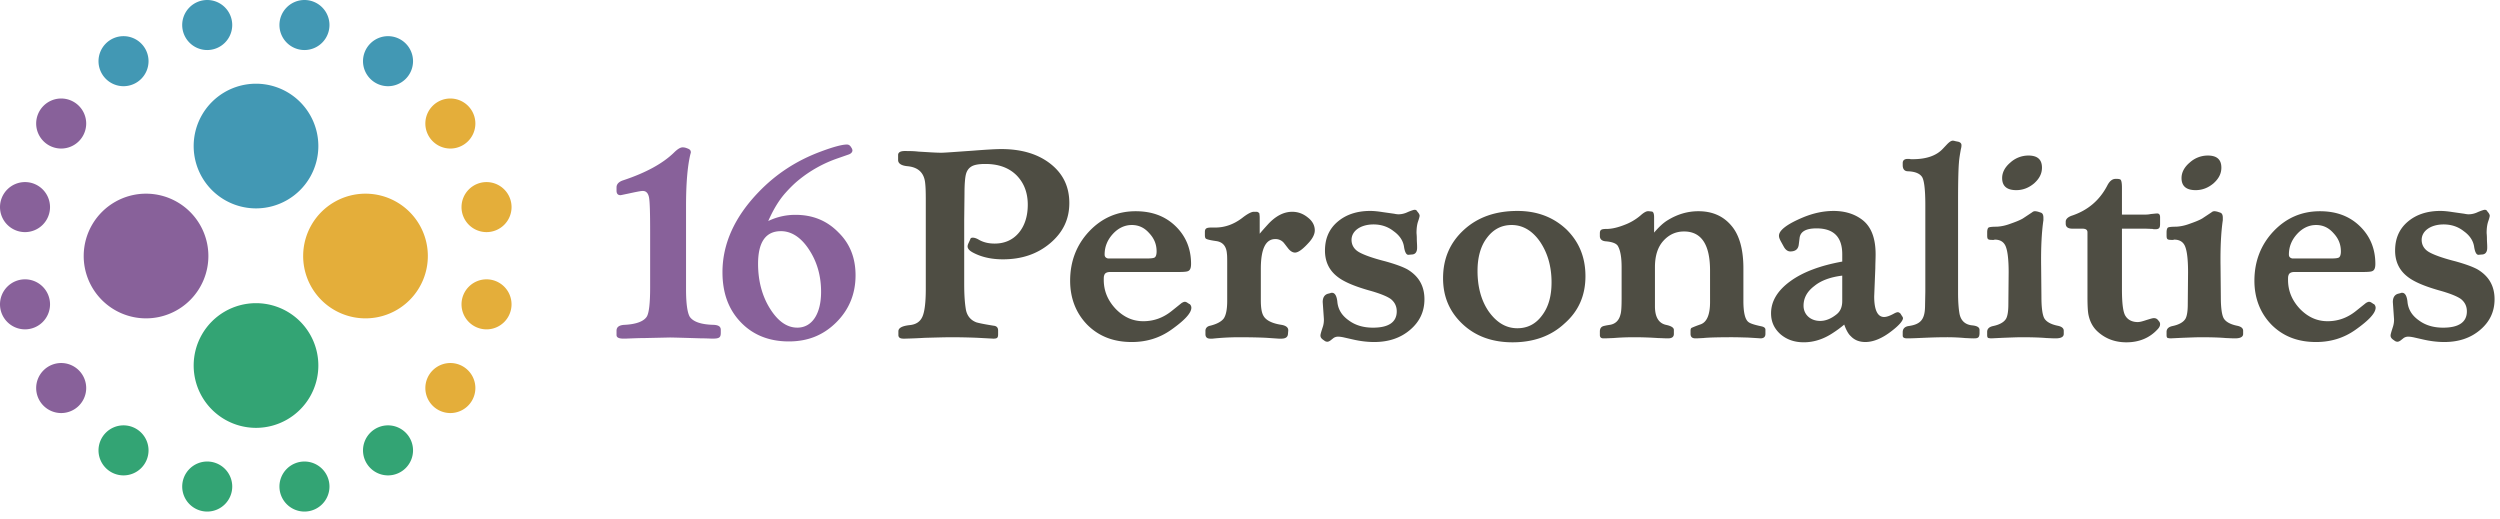 <svg width="260" height="54" viewBox="0 0 260 54" xmlns="http://www.w3.org/2000/svg">
    <g fill="none" fill-rule="evenodd">
        <path d="M26.625 8.706a6.483 6.483 0 1 0 0 12.966 6.483 6.483 0 0 0 0-12.966" fill="#4298B4"/>
        <path d="M8.706 26.546a6.483 6.483 0 1 0 12.965-.001 6.483 6.483 0 0 0-12.965 0" fill="#88619A"/>
        <path d="M44.495 26.546a6.483 6.483 0 1 1-12.965-.001 6.483 6.483 0 0 1 12.965 0" fill="#E4AE3A"/>
        <path d="M26.625 44.496a6.483 6.483 0 1 1 0-12.966 6.483 6.483 0 0 1 0 12.966" fill="#33A474"/>
        <path d="M12.846 3.761a2.605 2.605 0 0 0-2.601 2.602 2.605 2.605 0 0 0 2.601 2.602 2.605 2.605 0 0 0 2.602-2.602 2.605 2.605 0 0 0-2.602-2.602M21.55 0a2.605 2.605 0 0 0-2.601 2.602 2.605 2.605 0 0 0 2.601 2.602 2.605 2.605 0 0 0 2.602-2.602A2.605 2.605 0 0 0 21.55 0M31.664 0a2.605 2.605 0 0 0-2.602 2.602 2.605 2.605 0 0 0 2.602 2.602 2.605 2.605 0 0 0 2.601-2.602A2.605 2.605 0 0 0 31.664 0M40.355 3.761a2.605 2.605 0 0 0-2.602 2.602 2.605 2.605 0 0 0 2.602 2.602 2.605 2.605 0 0 0 2.601-2.602 2.605 2.605 0 0 0-2.601-2.602" fill="#4298B4" fill-rule="nonzero"/>
        <path d="M12.846 44.237a2.605 2.605 0 0 0-2.601 2.602 2.605 2.605 0 0 0 2.601 2.602 2.605 2.605 0 0 0 2.602-2.602 2.604 2.604 0 0 0-2.602-2.602M21.55 47.998A2.605 2.605 0 0 0 18.95 50.6a2.605 2.605 0 0 0 2.601 2.603 2.605 2.605 0 0 0 2.602-2.603 2.605 2.605 0 0 0-2.602-2.602M31.664 47.998a2.605 2.605 0 0 0-2.602 2.602 2.605 2.605 0 0 0 2.602 2.603 2.605 2.605 0 0 0 2.601-2.603 2.605 2.605 0 0 0-2.601-2.602M40.355 44.237a2.605 2.605 0 0 0-2.602 2.602 2.605 2.605 0 0 0 2.602 2.602 2.605 2.605 0 0 0 2.601-2.602 2.604 2.604 0 0 0-2.601-2.602" fill="#33A474" fill-rule="nonzero"/>
        <path d="M6.364 37.754a2.605 2.605 0 0 0-2.602 2.601 2.605 2.605 0 0 0 2.602 2.603 2.605 2.605 0 0 0 2.601-2.603 2.605 2.605 0 0 0-2.601-2.601M5.204 31.651a2.605 2.605 0 0 0-2.602-2.601A2.605 2.605 0 0 0 0 31.65a2.605 2.605 0 0 0 2.602 2.603 2.606 2.606 0 0 0 2.602-2.603M2.602 24.14a2.605 2.605 0 0 0 2.601-2.602 2.605 2.605 0 0 0-2.601-2.602A2.605 2.605 0 0 0 0 21.538a2.605 2.605 0 0 0 2.602 2.602M6.364 10.245a2.605 2.605 0 0 0-2.602 2.602 2.605 2.605 0 0 0 2.602 2.602 2.605 2.605 0 0 0 2.601-2.602 2.605 2.605 0 0 0-2.601-2.602" fill="#88619A" fill-rule="nonzero"/>
        <path d="M46.838 37.754a2.605 2.605 0 0 0-2.602 2.601 2.605 2.605 0 0 0 2.602 2.603 2.605 2.605 0 0 0 2.601-2.603 2.604 2.604 0 0 0-2.601-2.601M50.6 29.05a2.605 2.605 0 0 0-2.602 2.601 2.605 2.605 0 0 0 2.602 2.603A2.605 2.605 0 0 0 53.2 31.65 2.605 2.605 0 0 0 50.6 29.05M47.997 21.538A2.605 2.605 0 0 0 50.6 24.14a2.605 2.605 0 0 0 2.602-2.602 2.605 2.605 0 0 0-2.602-2.601 2.604 2.604 0 0 0-2.602 2.601M46.838 15.449a2.605 2.605 0 0 0 2.601-2.602 2.605 2.605 0 0 0-2.601-2.602 2.605 2.605 0 0 0-2.602 2.602 2.605 2.605 0 0 0 2.602 2.602" fill="#E4AE3A" fill-rule="nonzero"/>
        <g fill-rule="nonzero">
            <path d="M220.182 18.604c.148 0 .265.03.324.058.116.059.176.351.176.849v2.807h2.35c.147 0 .382 0 .647-.058.323-.029.529-.058.675-.058.206 0 .294.146.294.38v.673c0 .41-.059.585-.5.585-.116 0-.206 0-.263-.03-.09 0-.589-.029-.882-.029h-2.321v6.29c0 1.492.116 2.428.381 2.808.265.41.705.615 1.263.615.235 0 .53-.088.882-.205l.299-.092c.225-.068.39-.112.495-.112.116 0 .206.03.265.057.03.03.087.06.147.118l.116.146a.44.44 0 0 1 .118.322c0 .175-.088.35-.294.555-.822.878-1.909 1.318-3.203 1.318-1.204 0-2.203-.381-3.026-1.142-.47-.44-.764-.994-.912-1.668-.087-.38-.116-1.053-.116-1.96v-6.669c0-.263-.176-.38-.528-.38h-1.03c-.47 0-.705-.176-.705-.527v-.205c0-.263.235-.497.706-.644 1.616-.555 2.821-1.58 3.613-3.1.236-.468.53-.702.852-.702h.177zm-62.376 3.334c2.057 0 3.732.644 5.083 1.902 1.322 1.287 1.998 2.895 1.998 4.885 0 1.99-.704 3.627-2.173 4.915-1.41 1.316-3.233 1.96-5.408 1.96-2.085 0-3.82-.615-5.172-1.872-1.38-1.288-2.055-2.867-2.055-4.798 0-2.048.733-3.715 2.173-5.032 1.44-1.316 3.291-1.96 5.554-1.96zm32.88 0c1.087 0 2.057.264 2.85.82 1.027.702 1.528 1.93 1.528 3.686 0 .526-.03.994-.03 1.433l-.117 2.955c0 1.404.352 2.135 1.028 2.135.264 0 .587-.118.97-.322.206-.117.353-.175.47-.175.059 0 .176.058.265.146l.146.233c.089.118.117.205.117.235-.001.263-.383.731-1.147 1.317-.999.79-1.939 1.169-2.762 1.169-.645 0-1.146-.205-1.527-.614-.236-.205-.47-.616-.676-1.2-.412.351-.822.644-1.233.907-.942.615-1.94.936-2.968.936-1 0-1.793-.292-2.44-.847-.645-.586-.969-1.288-.969-2.166 0-1.258.675-2.37 1.998-3.334 1.322-.966 3.144-1.638 5.406-2.048v-.76c0-1.785-.88-2.692-2.673-2.692-1.088 0-1.676.322-1.763.995l-.088.702c-.058.468-.353.702-.881.702-.265 0-.5-.176-.676-.497l-.323-.586c-.118-.233-.176-.38-.176-.555 0-.556.822-1.2 2.497-1.902 1.058-.438 2.115-.672 3.173-.672zm67.72-.119c.118 0 .206.03.265.147l.117.146c.089.117.146.234.146.322s-.057.293-.146.556c-.117.322-.177.732-.177 1.228 0 .06.03.263.03.586 0 .321.03.584.03.848v.117c0 .468-.206.702-.588.702l-.324.03c-.206 0-.352-.264-.441-.79-.088-.673-.47-1.23-1.086-1.668-.588-.468-1.294-.702-2.088-.702-1.35 0-2.29.673-2.29 1.609 0 .497.235.936.704 1.229.47.292 1.41.643 2.792.994 1.058.293 1.851.585 2.321.848 1.176.703 1.764 1.727 1.764 3.101 0 1.29-.5 2.342-1.5 3.19-.998.848-2.232 1.258-3.731 1.258-.704 0-1.44-.088-2.204-.264l-1.029-.233c-.176-.03-.323-.06-.528-.06a.822.822 0 0 0-.47.147l-.294.234c-.117.088-.235.146-.352.146a.48.48 0 0 1-.265-.088l-.206-.147c-.146-.116-.236-.233-.236-.408 0-.147.09-.41.206-.79.118-.323.176-.674.148-.995l-.118-1.697c0-.497.206-.79.588-.877l.235-.059c-.03 0 .03-.029.147-.029.294 0 .5.32.558.994.089.76.47 1.375 1.175 1.873.706.526 1.558.76 2.529.76 1.644 0 2.467-.585 2.467-1.697 0-.526-.206-.936-.588-1.258-.382-.291-1.175-.614-2.351-.936-1.527-.438-2.615-.907-3.26-1.433-.854-.673-1.265-1.58-1.265-2.691 0-1.23.411-2.224 1.292-2.984.882-.76 2.028-1.141 3.41-1.141.294 0 .705.029 1.263.117l1.234.175c.265.059.441.059.441.059.265 0 .617-.059.97-.234.353-.147.617-.235.705-.235zm-17.128.149c1.674 0 3.055.497 4.142 1.55 1.06 1.024 1.617 2.34 1.617 3.92 0 .41-.089.673-.324.76-.116.06-.44.089-.97.089h-7.11c-.352 0-.558.116-.618.32-.058.117-.058.293-.058.498 0 1.142.411 2.135 1.233 3.013.823.848 1.764 1.288 2.88 1.288 1.087 0 2.058-.352 2.939-1.054l1.058-.848c.116-.058.206-.117.322-.117.117 0 .206.06.294.117l.176.117h.03a.513.513 0 0 1 .176.38c0 .556-.705 1.317-2.116 2.312-1.204.847-2.556 1.257-4.083 1.257-1.88 0-3.41-.585-4.614-1.784-1.174-1.2-1.793-2.75-1.793-4.593 0-2.02.677-3.744 1.97-5.12 1.323-1.403 2.938-2.105 4.849-2.105zm-123.166 0c1.675 0 3.056.497 4.143 1.55 1.059 1.024 1.616 2.34 1.616 3.92 0 .41-.088.673-.323.76-.117.06-.44.089-.97.089h-7.11c-.352 0-.558.116-.618.32-.058.117-.058.293-.058.498 0 1.142.411 2.135 1.234 3.013.823.848 1.764 1.288 2.88 1.288 1.087 0 2.057-.352 2.938-1.054l1.058-.848c.117-.058.206-.117.323-.117.117 0 .206.06.294.117l.176.117h.03a.513.513 0 0 1 .176.38c0 .556-.705 1.317-2.116 2.312-1.205.847-2.556 1.257-4.084 1.257-1.88 0-3.409-.585-4.613-1.784-1.175-1.2-1.793-2.75-1.793-4.593 0-2.02.676-3.744 1.969-5.12 1.323-1.403 2.938-2.105 4.848-2.105zm29-.149c.118 0 .206.03.265.147l.117.146c.09.117.147.234.147.322s-.058.293-.147.556c-.117.322-.176.732-.176 1.228 0 .06.03.263.03.586 0 .321.03.584.03.848v.117c0 .468-.207.702-.588.702l-.324.03c-.206 0-.353-.264-.442-.79-.087-.673-.469-1.23-1.086-1.668-.588-.468-1.294-.702-2.087-.702-1.351 0-2.291.673-2.291 1.609 0 .497.236.936.704 1.229.471.292 1.41.643 2.792.994 1.058.293 1.851.585 2.322.848 1.175.703 1.763 1.727 1.763 3.101 0 1.29-.5 2.342-1.5 3.19-.998.848-2.232 1.258-3.731 1.258-.705 0-1.44-.088-2.205-.264l-1.028-.233c-.176-.03-.323-.06-.528-.06a.824.824 0 0 0-.47.147l-.294.234c-.117.088-.235.146-.352.146a.48.48 0 0 1-.265-.088l-.206-.147c-.147-.116-.235-.233-.235-.408 0-.147.088-.41.206-.79a2.35 2.35 0 0 0 .147-.995l-.118-1.697c0-.497.206-.79.588-.877l.235-.059c-.029 0 .03-.029.147-.029.293 0 .5.32.558.994.088.76.47 1.375 1.175 1.873.706.526 1.558.76 2.528.76 1.645 0 2.468-.585 2.468-1.697 0-.526-.207-.936-.588-1.258-.382-.291-1.175-.614-2.351-.936-1.527-.438-2.615-.907-3.261-1.433-.853-.673-1.264-1.58-1.264-2.691 0-1.23.411-2.224 1.293-2.984.881-.76 2.027-1.141 3.408-1.141.295 0 .706.029 1.264.117l1.234.175c.265.059.441.059.441.059.265 0 .617-.059.97-.234.353-.147.617-.235.705-.235zm-16.485.207c.088 0 .145 0 .176.03.117.058.176.116.176.175 0 .059.03.175.03.41v1.667c.264-.322.558-.644.822-.936.822-.907 1.675-1.346 2.557-1.346.617 0 1.146.205 1.616.585.5.38.734.848.734 1.346.002.35-.175.76-.556 1.2-.647.731-1.148 1.111-1.5 1.111-.264 0-.53-.176-.763-.497-.118-.146-.266-.351-.412-.527a1.121 1.121 0 0 0-.881-.38c-1 0-1.5 1.025-1.5 3.1v3.249c0 .79.088 1.344.294 1.667.265.439.882.76 1.88.907.47.088.706.293.676.615l-.03.35c-.029.322-.264.468-.705.468h-.235l-1.293-.088c-.588-.03-1.528-.059-2.85-.059-1.028 0-1.94.06-2.762.146h-.235c-.323 0-.5-.146-.5-.467V34.4c0-.264.177-.469.5-.527.705-.175 1.175-.44 1.41-.761.235-.351.353-.965.353-1.814v-3.861c0-.468 0-.849-.03-1.053-.059-.79-.44-1.23-1.145-1.317-.618-.088-.97-.176-1.058-.263-.06-.058-.088-.176-.088-.38v-.293c0-.41.206-.468.734-.468h.353c.97 0 1.91-.322 2.79-.994.56-.44.971-.644 1.205-.644h.237zm-26.499-6.523c2.144 0 3.85.527 5.142 1.55 1.293 1.024 1.94 2.37 1.94 4.066-.001 1.668-.647 3.042-2 4.183-1.321 1.112-2.938 1.668-4.906 1.668-1.205 0-2.234-.235-3.115-.702-.382-.205-.558-.41-.558-.644 0-.087.03-.205.088-.322l.176-.38c.03-.146.118-.205.265-.205.176 0 .382.059.676.235.47.262.999.38 1.616.38 1.028 0 1.88-.38 2.497-1.112.618-.731.94-1.726.94-2.925 0-1.287-.41-2.311-1.204-3.1-.794-.762-1.851-1.142-3.203-1.142-.705 0-1.204.088-1.499.293-.264.175-.44.439-.528.79-.088.35-.147 1.023-.147 2.047l-.03 2.662v6.7c0 1.11.06 1.988.177 2.661.117.615.47 1.082 1.087 1.317.294.088.881.205 1.792.35.323.03.47.205.47.498v.38c0 .38-.088.468-.5.468l-1.645-.088a67.679 67.679 0 0 0-2.732-.058c-.647 0-1.558.03-2.703.058a60.365 60.365 0 0 1-2.093.088h-.17c-.353 0-.529-.117-.529-.38v-.381c0-.35.382-.556 1.146-.643.675-.06 1.117-.351 1.352-.878.234-.526.352-1.492.352-2.866v-9.41c-.002-.635-.013-1.15-.058-1.56-.09-1.083-.677-1.697-1.823-1.814-.675-.058-.998-.292-.998-.643v-.527c0-.263.235-.41.675-.41.47 0 .941 0 1.44.06 1 .058 1.793.116 2.38.116.382 0 1.44-.088 3.174-.205 1.469-.117 2.497-.175 3.056-.175zm98.98-.878c.034.005.12.017.268.059l.293.058c.206.059.324.176.324.352 0 .058 0 .204-.06.409-.088.497-.175.965-.205 1.433-.056.66-.085 1.892-.089 3.668v9.847c0 .936.059 1.667.148 2.165.146.76.617 1.17 1.38 1.228.47.059.705.205.705.469v.292h.001c0 .526-.176.586-.588.586-.41 0-.675-.03-.88-.03a19.896 19.896 0 0 0-2.028-.088c-1.676 0-3.115.117-4.026.117-.323 0-.469-.088-.469-.293v-.351c0-.35.206-.585.645-.643 1.204-.175 1.646-.672 1.676-1.99l.03-1.579v-9.039c0-1.55-.119-2.516-.325-2.867-.233-.38-.734-.585-1.468-.614-.382 0-.558-.234-.558-.643v-.205c0-.293.176-.44.529-.44h.175c.06.03.176.03.323.03 1.41 0 2.439-.351 3.116-1.053l.498-.527c.202-.2.36-.315.512-.343l.073-.008zm-31.611 7.342.265.03c.176 0 .265.205.265.585v1.608c.499-.584.97-1.023 1.41-1.286.998-.614 2.057-.937 3.202-.937 1.44 0 2.587.498 3.44 1.521.822.966 1.234 2.457 1.234 4.418v3.393c0 1.2.176 1.93.528 2.194.176.146.617.292 1.322.439.295.059.441.176.441.351v.438h-.001c0 .322-.176.469-.528.469.058 0-.382-.03-1.38-.088-.325 0-.853-.03-1.53-.03-1.527 0-2.556.03-3.055.088-.176 0-.442.029-.794.029-.322 0-.5-.146-.5-.468v-.32c0-.147.03-.235.09-.293.059-.03.381-.176.97-.38.645-.235.969-1.024.969-2.311V28.14c0-2.72-.91-4.067-2.703-4.067-.853 0-1.557.322-2.145.966-.587.644-.882 1.55-.882 2.75v4.066c0 1.111.382 1.755 1.146 1.93.56.118.822.293.822.527v.41c0 .321-.205.468-.617.468-.382 0-.704-.03-.998-.03a37.174 37.174 0 0 0-2.586-.087c-.735 0-1.44.03-2.145.088-.236 0-.558.029-.97.029-.265 0-.381-.117-.381-.352v-.35c0-.264.088-.468.322-.557.06-.028.323-.088.706-.146.588-.087.97-.467 1.116-1.082.089-.263.118-.848.118-1.726v-3.188c0-.994-.118-1.726-.382-2.194-.148-.264-.56-.44-1.264-.498-.412-.03-.617-.233-.617-.555v-.264c0-.38.146-.467.676-.467.558 0 1.175-.147 1.85-.41a5.555 5.555 0 0 0 1.705-.995c.323-.292.588-.439.764-.439h.117zm59.145.058.264.088c.177.058.266.234.266.527v.262c-.177 1.2-.266 2.78-.236 4.798l.03 3.188c0 1.17.116 1.931.322 2.253.206.322.646.585 1.351.732.441.087.647.263.647.527v.322c0 .321-.293.468-.852.468-.382 0-.705-.03-.91-.03-.648-.058-1.529-.087-2.616-.087-.5 0-1.146.03-1.94.058l-1.234.059c-.116 0-.206-.03-.263-.03-.119-.03-.149-.146-.149-.322v-.322c0-.32.206-.526.648-.614.675-.146 1.116-.409 1.321-.76.148-.264.236-.761.236-1.492l.03-3.336c0-1.198-.09-2.076-.266-2.574-.176-.555-.587-.819-1.175-.819l-.116.03h-.119c-.499 0-.558-.06-.558-.498v-.292c0-.264.06-.439.148-.497.117-.06.41-.088.881-.088.44-.03.852-.117 1.264-.264.587-.205 1.057-.38 1.41-.585l.97-.643a.443.443 0 0 1 .323-.117s.117 0 .323.058zm-18.657 0 .265.088c.176.058.265.234.265.527v.262c-.176 1.2-.265 2.78-.236 4.798l.03 3.188c0 1.17.117 1.931.322 2.253.207.322.647.585 1.352.732.44.087.647.263.647.527v.322c0 .321-.294.468-.853.468-.382 0-.706-.03-.91-.03-.648-.058-1.529-.087-2.617-.087-.498 0-1.145.03-1.939.058l-1.234.059c-.116 0-.206-.03-.263-.03-.119-.03-.149-.146-.149-.322v-.322c0-.32.206-.526.648-.614.675-.146 1.116-.409 1.321-.76.148-.264.236-.761.236-1.492l.03-3.336c0-1.198-.09-2.076-.265-2.574-.176-.555-.588-.819-1.175-.819l-.117.03h-.118c-.5 0-.558-.06-.558-.498v-.292c0-.264.059-.439.148-.497.116-.06.41-.088.88-.088.441-.03.853-.117 1.265-.264.587-.205 1.057-.38 1.41-.585l.97-.643a.443.443 0 0 1 .322-.117s.118 0 .323.058zm-54.767 1.376c-1.058 0-1.91.439-2.585 1.346-.646.848-.97 2.018-.97 3.422 0 1.668.382 3.1 1.176 4.242.822 1.14 1.792 1.726 2.967 1.726 1.057 0 1.909-.44 2.557-1.317.674-.878.998-2.018.998-3.452 0-1.666-.41-3.071-1.204-4.241-.794-1.14-1.793-1.726-2.939-1.726zm34.375 5.264c-1.203.147-2.202.499-2.908 1.084-.734.556-1.116 1.228-1.116 2.047 0 .907.705 1.58 1.734 1.58.528 0 1.086-.205 1.646-.643.44-.322.644-.79.644-1.434v-2.634zm49.273-5.264c-.735 0-1.411.322-1.97.936-.557.615-.85 1.316-.85 2.136 0 .234.116.35.35.409h3.997c.441 0 .706-.029.823-.088.146-.059.236-.292.236-.643 0-.76-.265-1.375-.794-1.931-.5-.556-1.088-.82-1.792-.82zm-123.165 0c-.735 0-1.41.322-1.97.936-.557.615-.85 1.316-.85 2.136 0 .234.117.35.351.409h3.997c.44 0 .705-.029.823-.088.146-.059.235-.292.235-.643 0-.76-.265-1.375-.794-1.931-.5-.556-1.087-.82-1.792-.82zm93.255-7.225c.94 0 1.409.41 1.409 1.258 0 .614-.263 1.14-.82 1.638-.56.468-1.175.702-1.853.702-.969 0-1.469-.41-1.469-1.258 0-.585.294-1.14.852-1.609a2.773 2.773 0 0 1 1.88-.73zm18.656 0c.94 0 1.41.41 1.41 1.258 0 .614-.263 1.14-.821 1.638-.56.468-1.175.702-1.852.702-.97 0-1.47-.41-1.47-1.258 0-.585.294-1.14.852-1.609a2.776 2.776 0 0 1 1.881-.73z" fill="#4E4D43"/>
            <path d="M88.066 15.031c.205 0 .323.087.44.263l.089.146c.03.059.058.146.058.205 0 .176-.147.35-.44.439l-1.088.38a13.18 13.18 0 0 0-4.054 2.252c-.47.38-.941.848-1.41 1.375-.648.732-1.235 1.697-1.764 2.896a6.444 6.444 0 0 1 2.85-.643c1.793 0 3.262.614 4.437 1.813 1.205 1.17 1.793 2.662 1.793 4.476 0 1.931-.676 3.569-1.999 4.886-1.35 1.345-2.967 1.99-4.936 1.99-2.057 0-3.731-.674-4.995-1.99-1.293-1.346-1.91-3.072-1.91-5.208 0-2.925 1.234-5.704 3.732-8.307 1.821-1.902 3.966-3.306 6.493-4.242 1.323-.497 2.234-.731 2.704-.731zm-17.071.294c.147 0 .294.03.441.088l.146.058c.177.087.265.175.265.38 0 .03-.029.117-.059.234-.294 1.258-.44 3.042-.44 5.353v8.66c0 1.49.146 2.427.382 2.836.352.527 1.175.82 2.497.849.5.029.735.175.735.527v.29c0 .498-.147.616-.852.616-.236 0-.647-.03-1.234-.03-1.911-.058-2.998-.087-3.203-.087l-2.616.058c-.587 0-1.263.03-2.027.06h-.176c-.5 0-.735-.118-.735-.38v-.44c0-.38.264-.585.822-.614 1.205-.059 1.999-.35 2.322-.849.236-.38.352-1.404.352-3.041v-5.705c0-1.99-.029-3.189-.116-3.656-.09-.44-.295-.673-.647-.673-.176 0-.47.058-.911.146l-.676.146c-.44.088-.676.147-.735.147-.264 0-.41-.147-.41-.469v-.35c0-.322.234-.585.705-.732 2.38-.79 4.113-1.755 5.259-2.867.382-.38.676-.555.91-.555zm10.224 8.716c-1.587 0-2.38 1.14-2.38 3.394 0 1.754.411 3.334 1.234 4.65.823 1.317 1.763 1.99 2.85 1.99 1.529 0 2.469-1.433 2.469-3.715 0-1.668-.412-3.131-1.264-4.418-.822-1.257-1.822-1.901-2.91-1.901z" fill="#88619A"/>
        </g>
    </g>
</svg>
